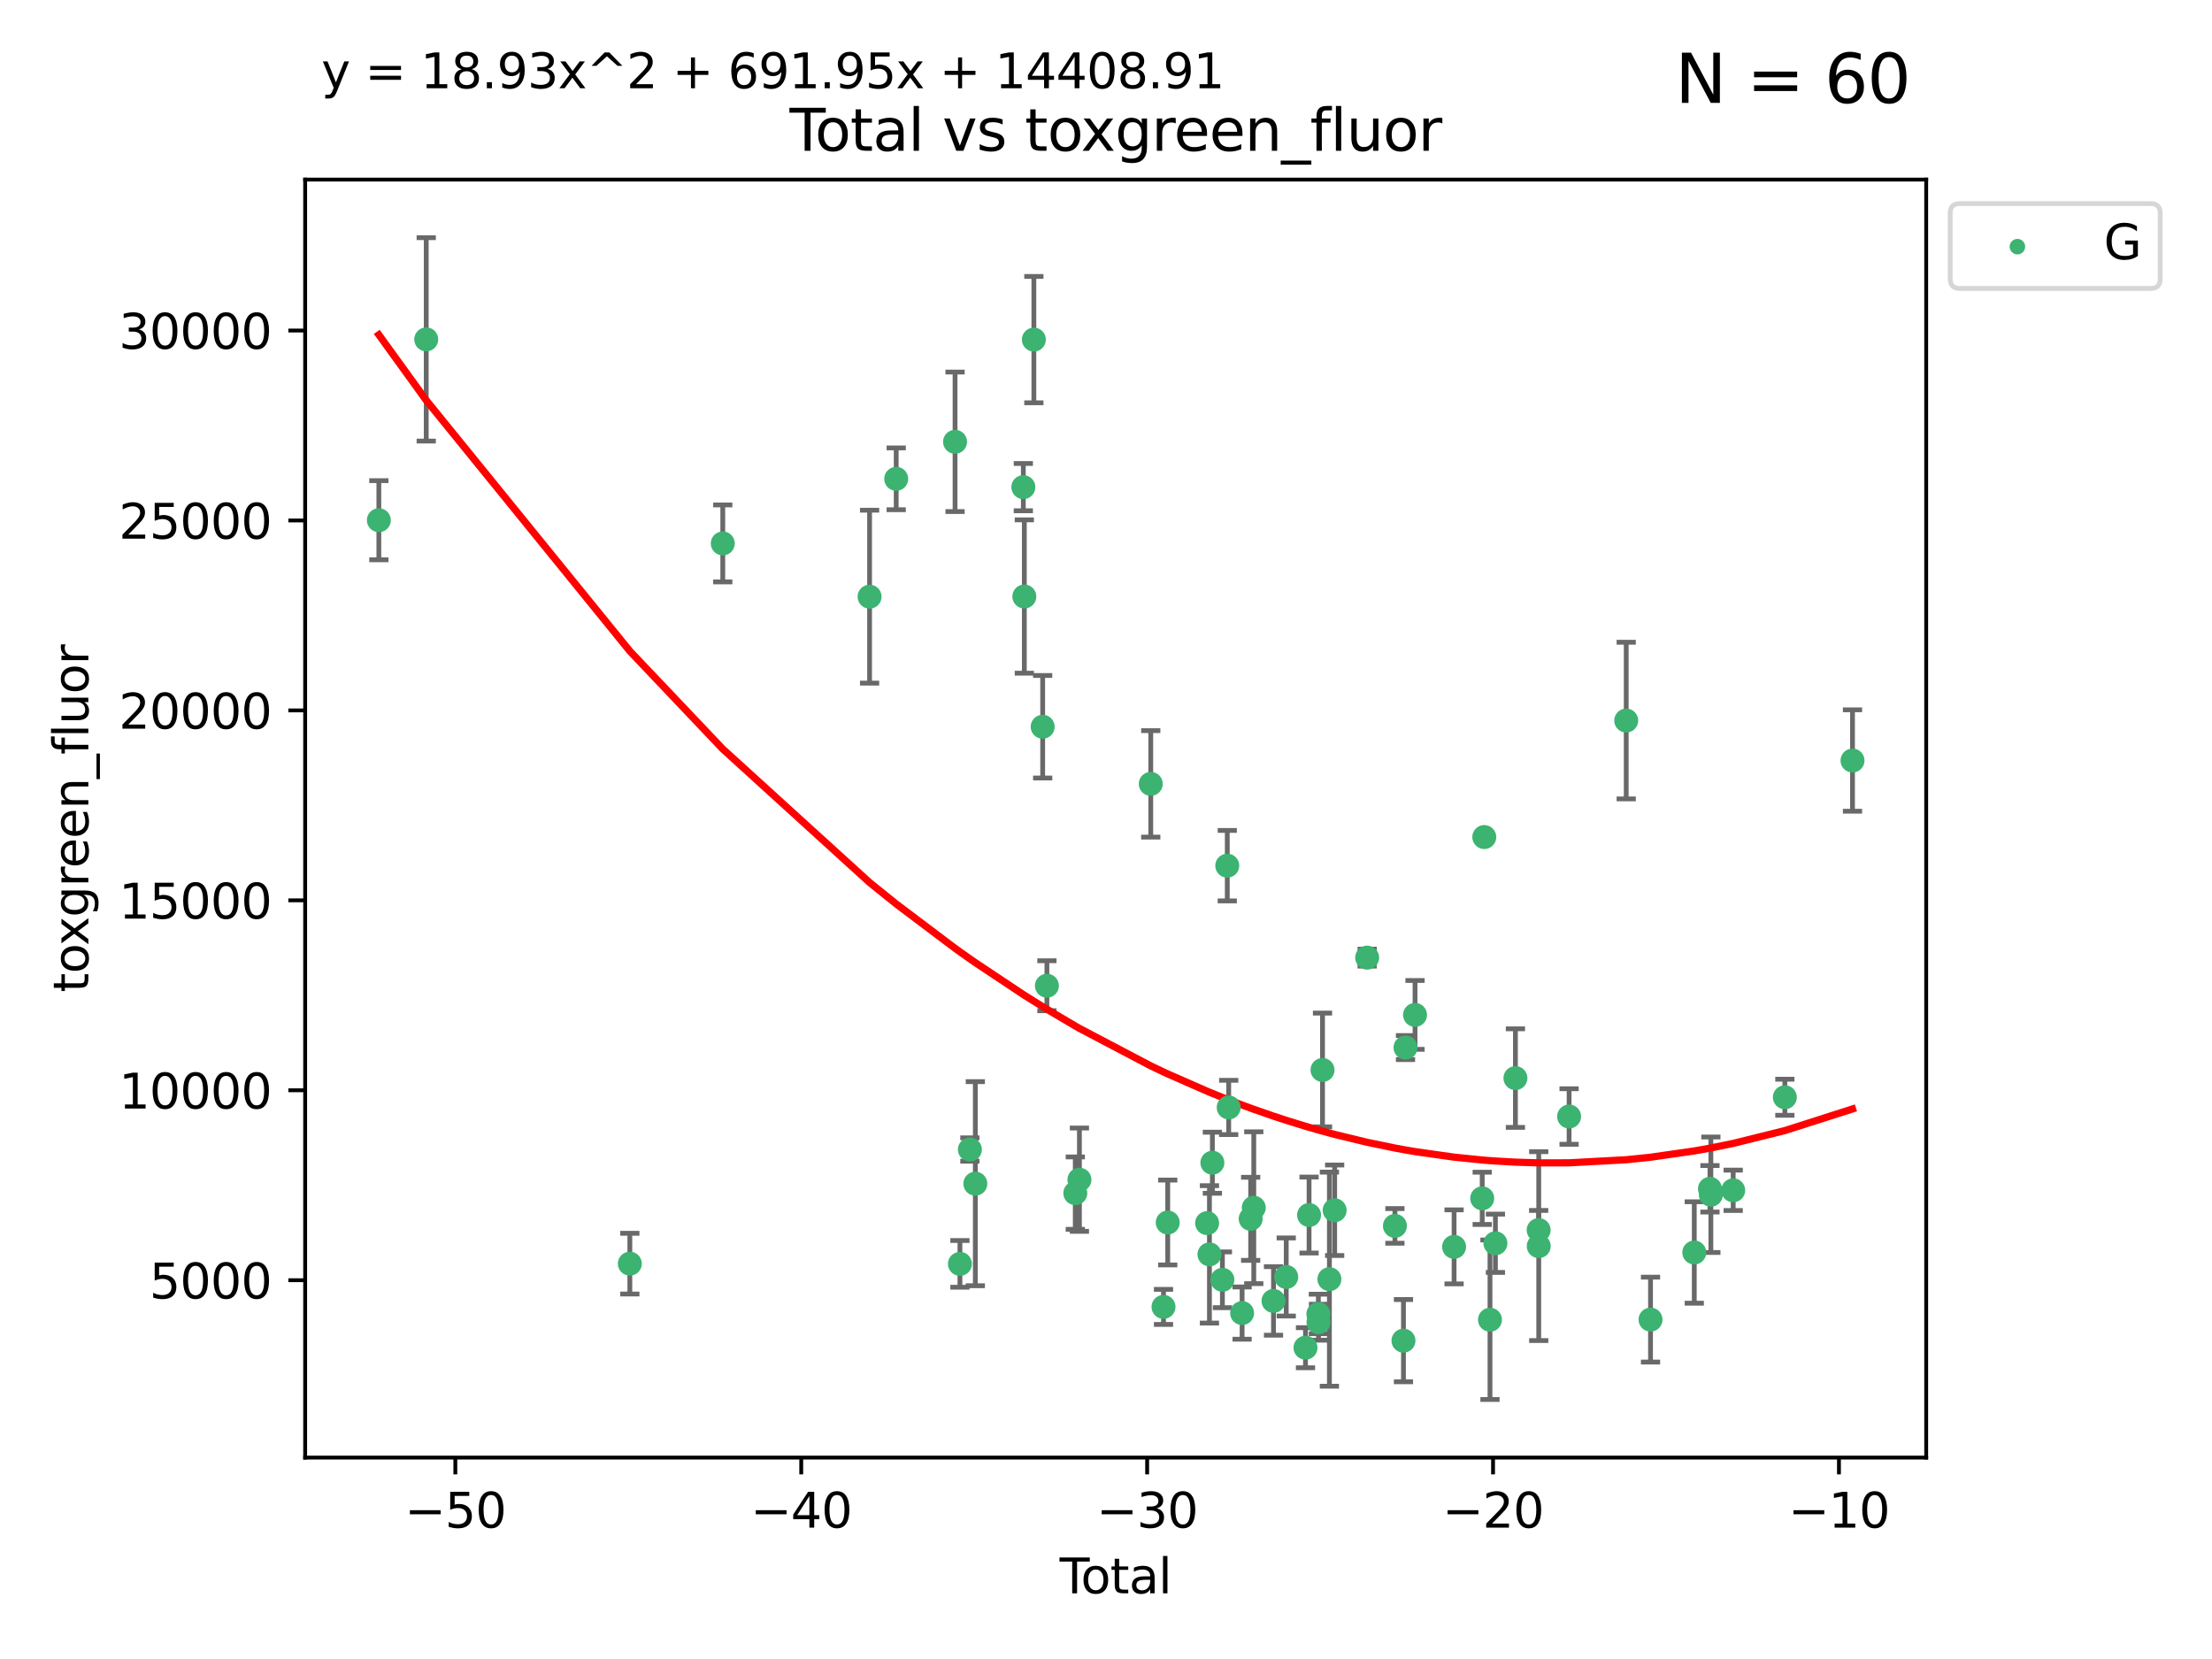 <?xml version="1.0" encoding="utf-8" standalone="no"?>
<!DOCTYPE svg PUBLIC "-//W3C//DTD SVG 1.1//EN"
  "http://www.w3.org/Graphics/SVG/1.1/DTD/svg11.dtd">
<svg xmlns:xlink="http://www.w3.org/1999/xlink" width="460.8pt" height="345.6pt" viewBox="0 0 460.8 345.6" xmlns="http://www.w3.org/2000/svg" version="1.1">
 <defs>
  <style type="text/css">*{stroke-linejoin: round; stroke-linecap: butt}</style>
 </defs>
 <g id="figure_1">
  <g id="patch_1">
   <path d="M 0 345.6 
L 460.8 345.6 
L 460.8 0 
L 0 0 
z
" style="fill: #ffffff"/>
  </g>
  <g id="axes_1">
   <g id="patch_2">
    <path d="M 63.571 303.64 
L 401.26 303.64 
L 401.26 37.411 
L 63.571 37.411 
z
" style="fill: #ffffff"/>
   </g>
   <g id="PathCollection_1">
    <defs>
     <path id="m1e9b3f9480" d="M 0 1.118 
C 0.297 1.118 0.581 1 0.791 0.791 
C 1 0.581 1.118 0.297 1.118 0 
C 1.118 -0.297 1 -0.581 0.791 -0.791 
C 0.581 -1 0.297 -1.118 0 -1.118 
C -0.297 -1.118 -0.581 -1 -0.791 -0.791 
C -1 -0.581 -1.118 -0.297 -1.118 0 
C -1.118 0.297 -1 0.581 -0.791 0.791 
C -0.581 1 -0.297 1.118 0 1.118 
z
" style="stroke: #3cb371"/>
    </defs>
    <g clip-path="url(#pca0a0b6f48)">
     <use xlink:href="#m1e9b3f9480" x="78.921" y="108.37" style="fill: #3cb371; stroke: #3cb371"/>
     <use xlink:href="#m1e9b3f9480" x="88.792" y="70.697" style="fill: #3cb371; stroke: #3cb371"/>
     <use xlink:href="#m1e9b3f9480" x="131.207" y="263.244" style="fill: #3cb371; stroke: #3cb371"/>
     <use xlink:href="#m1e9b3f9480" x="150.568" y="113.205" style="fill: #3cb371; stroke: #3cb371"/>
     <use xlink:href="#m1e9b3f9480" x="181.15" y="124.296" style="fill: #3cb371; stroke: #3cb371"/>
     <use xlink:href="#m1e9b3f9480" x="186.695" y="99.749" style="fill: #3cb371; stroke: #3cb371"/>
     <use xlink:href="#m1e9b3f9480" x="198.955" y="92.039" style="fill: #3cb371; stroke: #3cb371"/>
     <use xlink:href="#m1e9b3f9480" x="199.972" y="263.288" style="fill: #3cb371; stroke: #3cb371"/>
     <use xlink:href="#m1e9b3f9480" x="202.045" y="239.466" style="fill: #3cb371; stroke: #3cb371"/>
     <use xlink:href="#m1e9b3f9480" x="203.178" y="246.582" style="fill: #3cb371; stroke: #3cb371"/>
     <use xlink:href="#m1e9b3f9480" x="213.179" y="101.477" style="fill: #3cb371; stroke: #3cb371"/>
     <use xlink:href="#m1e9b3f9480" x="213.387" y="124.265" style="fill: #3cb371; stroke: #3cb371"/>
     <use xlink:href="#m1e9b3f9480" x="215.374" y="70.746" style="fill: #3cb371; stroke: #3cb371"/>
     <use xlink:href="#m1e9b3f9480" x="217.208" y="151.397" style="fill: #3cb371; stroke: #3cb371"/>
     <use xlink:href="#m1e9b3f9480" x="218.09" y="205.347" style="fill: #3cb371; stroke: #3cb371"/>
     <use xlink:href="#m1e9b3f9480" x="224.004" y="248.554" style="fill: #3cb371; stroke: #3cb371"/>
     <use xlink:href="#m1e9b3f9480" x="224.864" y="245.752" style="fill: #3cb371; stroke: #3cb371"/>
     <use xlink:href="#m1e9b3f9480" x="239.724" y="163.297" style="fill: #3cb371; stroke: #3cb371"/>
     <use xlink:href="#m1e9b3f9480" x="242.381" y="272.248" style="fill: #3cb371; stroke: #3cb371"/>
     <use xlink:href="#m1e9b3f9480" x="243.26" y="254.672" style="fill: #3cb371; stroke: #3cb371"/>
     <use xlink:href="#m1e9b3f9480" x="251.462" y="254.801" style="fill: #3cb371; stroke: #3cb371"/>
     <use xlink:href="#m1e9b3f9480" x="251.949" y="261.306" style="fill: #3cb371; stroke: #3cb371"/>
     <use xlink:href="#m1e9b3f9480" x="252.562" y="242.216" style="fill: #3cb371; stroke: #3cb371"/>
     <use xlink:href="#m1e9b3f9480" x="254.649" y="266.605" style="fill: #3cb371; stroke: #3cb371"/>
     <use xlink:href="#m1e9b3f9480" x="255.663" y="180.337" style="fill: #3cb371; stroke: #3cb371"/>
     <use xlink:href="#m1e9b3f9480" x="255.96" y="230.701" style="fill: #3cb371; stroke: #3cb371"/>
     <use xlink:href="#m1e9b3f9480" x="258.754" y="273.537" style="fill: #3cb371; stroke: #3cb371"/>
     <use xlink:href="#m1e9b3f9480" x="260.537" y="253.906" style="fill: #3cb371; stroke: #3cb371"/>
     <use xlink:href="#m1e9b3f9480" x="261.185" y="251.593" style="fill: #3cb371; stroke: #3cb371"/>
     <use xlink:href="#m1e9b3f9480" x="265.295" y="271.005" style="fill: #3cb371; stroke: #3cb371"/>
     <use xlink:href="#m1e9b3f9480" x="267.947" y="266.018" style="fill: #3cb371; stroke: #3cb371"/>
     <use xlink:href="#m1e9b3f9480" x="271.958" y="280.752" style="fill: #3cb371; stroke: #3cb371"/>
     <use xlink:href="#m1e9b3f9480" x="272.702" y="253.111" style="fill: #3cb371; stroke: #3cb371"/>
     <use xlink:href="#m1e9b3f9480" x="274.639" y="273.724" style="fill: #3cb371; stroke: #3cb371"/>
     <use xlink:href="#m1e9b3f9480" x="274.669" y="275.443" style="fill: #3cb371; stroke: #3cb371"/>
     <use xlink:href="#m1e9b3f9480" x="275.505" y="222.895" style="fill: #3cb371; stroke: #3cb371"/>
     <use xlink:href="#m1e9b3f9480" x="276.939" y="266.474" style="fill: #3cb371; stroke: #3cb371"/>
     <use xlink:href="#m1e9b3f9480" x="278.033" y="252.122" style="fill: #3cb371; stroke: #3cb371"/>
     <use xlink:href="#m1e9b3f9480" x="284.806" y="199.49" style="fill: #3cb371; stroke: #3cb371"/>
     <use xlink:href="#m1e9b3f9480" x="290.588" y="255.377" style="fill: #3cb371; stroke: #3cb371"/>
     <use xlink:href="#m1e9b3f9480" x="292.369" y="279.285" style="fill: #3cb371; stroke: #3cb371"/>
     <use xlink:href="#m1e9b3f9480" x="292.792" y="218.227" style="fill: #3cb371; stroke: #3cb371"/>
     <use xlink:href="#m1e9b3f9480" x="294.777" y="211.426" style="fill: #3cb371; stroke: #3cb371"/>
     <use xlink:href="#m1e9b3f9480" x="302.911" y="259.745" style="fill: #3cb371; stroke: #3cb371"/>
     <use xlink:href="#m1e9b3f9480" x="308.772" y="249.634" style="fill: #3cb371; stroke: #3cb371"/>
     <use xlink:href="#m1e9b3f9480" x="309.203" y="174.374" style="fill: #3cb371; stroke: #3cb371"/>
     <use xlink:href="#m1e9b3f9480" x="310.392" y="274.926" style="fill: #3cb371; stroke: #3cb371"/>
     <use xlink:href="#m1e9b3f9480" x="311.521" y="258.998" style="fill: #3cb371; stroke: #3cb371"/>
     <use xlink:href="#m1e9b3f9480" x="315.691" y="224.588" style="fill: #3cb371; stroke: #3cb371"/>
     <use xlink:href="#m1e9b3f9480" x="320.531" y="256.243" style="fill: #3cb371; stroke: #3cb371"/>
     <use xlink:href="#m1e9b3f9480" x="320.546" y="259.592" style="fill: #3cb371; stroke: #3cb371"/>
     <use xlink:href="#m1e9b3f9480" x="326.871" y="232.59" style="fill: #3cb371; stroke: #3cb371"/>
     <use xlink:href="#m1e9b3f9480" x="338.77" y="150.105" style="fill: #3cb371; stroke: #3cb371"/>
     <use xlink:href="#m1e9b3f9480" x="343.835" y="274.898" style="fill: #3cb371; stroke: #3cb371"/>
     <use xlink:href="#m1e9b3f9480" x="352.949" y="260.916" style="fill: #3cb371; stroke: #3cb371"/>
     <use xlink:href="#m1e9b3f9480" x="356.217" y="247.646" style="fill: #3cb371; stroke: #3cb371"/>
     <use xlink:href="#m1e9b3f9480" x="356.405" y="248.886" style="fill: #3cb371; stroke: #3cb371"/>
     <use xlink:href="#m1e9b3f9480" x="361.057" y="247.962" style="fill: #3cb371; stroke: #3cb371"/>
     <use xlink:href="#m1e9b3f9480" x="371.817" y="228.579" style="fill: #3cb371; stroke: #3cb371"/>
     <use xlink:href="#m1e9b3f9480" x="385.911" y="158.432" style="fill: #3cb371; stroke: #3cb371"/>
    </g>
   </g>
   <g id="matplotlib.axis_1">
    <g id="xtick_1">
     <g id="line2d_1">
      <defs>
       <path id="m7b030c62ae" d="M 0 0 
L 0 3.5 
" style="stroke: #000000; stroke-width: 0.8"/>
      </defs>
      <g>
       <use xlink:href="#m7b030c62ae" x="94.856" y="303.64" style="stroke: #000000; stroke-width: 0.8"/>
      </g>
     </g>
     <g id="text_1">
      <!-- −50 -->
      <g transform="translate(84.304 318.238)scale(0.1 -0.1)">
       <defs>
        <path id="DejaVuSans-2212" d="M 678 2272 
L 4684 2272 
L 4684 1741 
L 678 1741 
L 678 2272 
z
" transform="scale(0.016)"/>
        <path id="DejaVuSans-35" d="M 691 4666 
L 3169 4666 
L 3169 4134 
L 1269 4134 
L 1269 2991 
Q 1406 3038 1543 3061 
Q 1681 3084 1819 3084 
Q 2600 3084 3056 2656 
Q 3513 2228 3513 1497 
Q 3513 744 3044 326 
Q 2575 -91 1722 -91 
Q 1428 -91 1123 -41 
Q 819 9 494 109 
L 494 744 
Q 775 591 1075 516 
Q 1375 441 1709 441 
Q 2250 441 2565 725 
Q 2881 1009 2881 1497 
Q 2881 1984 2565 2268 
Q 2250 2553 1709 2553 
Q 1456 2553 1204 2497 
Q 953 2441 691 2322 
L 691 4666 
z
" transform="scale(0.016)"/>
        <path id="DejaVuSans-30" d="M 2034 4250 
Q 1547 4250 1301 3770 
Q 1056 3291 1056 2328 
Q 1056 1369 1301 889 
Q 1547 409 2034 409 
Q 2525 409 2770 889 
Q 3016 1369 3016 2328 
Q 3016 3291 2770 3770 
Q 2525 4250 2034 4250 
z
M 2034 4750 
Q 2819 4750 3233 4129 
Q 3647 3509 3647 2328 
Q 3647 1150 3233 529 
Q 2819 -91 2034 -91 
Q 1250 -91 836 529 
Q 422 1150 422 2328 
Q 422 3509 836 4129 
Q 1250 4750 2034 4750 
z
" transform="scale(0.016)"/>
       </defs>
       <use xlink:href="#DejaVuSans-2212"/>
       <use xlink:href="#DejaVuSans-35" x="83.789"/>
       <use xlink:href="#DejaVuSans-30" x="147.412"/>
      </g>
     </g>
    </g>
    <g id="xtick_2">
     <g id="line2d_2">
      <g>
       <use xlink:href="#m7b030c62ae" x="166.914" y="303.64" style="stroke: #000000; stroke-width: 0.8"/>
      </g>
     </g>
     <g id="text_2">
      <!-- −40 -->
      <g transform="translate(156.361 318.238)scale(0.1 -0.1)">
       <defs>
        <path id="DejaVuSans-34" d="M 2419 4116 
L 825 1625 
L 2419 1625 
L 2419 4116 
z
M 2253 4666 
L 3047 4666 
L 3047 1625 
L 3713 1625 
L 3713 1100 
L 3047 1100 
L 3047 0 
L 2419 0 
L 2419 1100 
L 313 1100 
L 313 1709 
L 2253 4666 
z
" transform="scale(0.016)"/>
       </defs>
       <use xlink:href="#DejaVuSans-2212"/>
       <use xlink:href="#DejaVuSans-34" x="83.789"/>
       <use xlink:href="#DejaVuSans-30" x="147.412"/>
      </g>
     </g>
    </g>
    <g id="xtick_3">
     <g id="line2d_3">
      <g>
       <use xlink:href="#m7b030c62ae" x="238.971" y="303.64" style="stroke: #000000; stroke-width: 0.8"/>
      </g>
     </g>
     <g id="text_3">
      <!-- −30 -->
      <g transform="translate(228.419 318.238)scale(0.1 -0.1)">
       <defs>
        <path id="DejaVuSans-33" d="M 2597 2516 
Q 3050 2419 3304 2112 
Q 3559 1806 3559 1356 
Q 3559 666 3084 287 
Q 2609 -91 1734 -91 
Q 1441 -91 1130 -33 
Q 819 25 488 141 
L 488 750 
Q 750 597 1062 519 
Q 1375 441 1716 441 
Q 2309 441 2620 675 
Q 2931 909 2931 1356 
Q 2931 1769 2642 2001 
Q 2353 2234 1838 2234 
L 1294 2234 
L 1294 2753 
L 1863 2753 
Q 2328 2753 2575 2939 
Q 2822 3125 2822 3475 
Q 2822 3834 2567 4026 
Q 2313 4219 1838 4219 
Q 1578 4219 1281 4162 
Q 984 4106 628 3988 
L 628 4550 
Q 988 4650 1302 4700 
Q 1616 4750 1894 4750 
Q 2613 4750 3031 4423 
Q 3450 4097 3450 3541 
Q 3450 3153 3228 2886 
Q 3006 2619 2597 2516 
z
" transform="scale(0.016)"/>
       </defs>
       <use xlink:href="#DejaVuSans-2212"/>
       <use xlink:href="#DejaVuSans-33" x="83.789"/>
       <use xlink:href="#DejaVuSans-30" x="147.412"/>
      </g>
     </g>
    </g>
    <g id="xtick_4">
     <g id="line2d_4">
      <g>
       <use xlink:href="#m7b030c62ae" x="311.029" y="303.64" style="stroke: #000000; stroke-width: 0.8"/>
      </g>
     </g>
     <g id="text_4">
      <!-- −20 -->
      <g transform="translate(300.476 318.238)scale(0.1 -0.1)">
       <defs>
        <path id="DejaVuSans-32" d="M 1228 531 
L 3431 531 
L 3431 0 
L 469 0 
L 469 531 
Q 828 903 1448 1529 
Q 2069 2156 2228 2338 
Q 2531 2678 2651 2914 
Q 2772 3150 2772 3378 
Q 2772 3750 2511 3984 
Q 2250 4219 1831 4219 
Q 1534 4219 1204 4116 
Q 875 4013 500 3803 
L 500 4441 
Q 881 4594 1212 4672 
Q 1544 4750 1819 4750 
Q 2544 4750 2975 4387 
Q 3406 4025 3406 3419 
Q 3406 3131 3298 2873 
Q 3191 2616 2906 2266 
Q 2828 2175 2409 1742 
Q 1991 1309 1228 531 
z
" transform="scale(0.016)"/>
       </defs>
       <use xlink:href="#DejaVuSans-2212"/>
       <use xlink:href="#DejaVuSans-32" x="83.789"/>
       <use xlink:href="#DejaVuSans-30" x="147.412"/>
      </g>
     </g>
    </g>
    <g id="xtick_5">
     <g id="line2d_5">
      <g>
       <use xlink:href="#m7b030c62ae" x="383.086" y="303.64" style="stroke: #000000; stroke-width: 0.8"/>
      </g>
     </g>
     <g id="text_5">
      <!-- −10 -->
      <g transform="translate(372.534 318.238)scale(0.1 -0.1)">
       <defs>
        <path id="DejaVuSans-31" d="M 794 531 
L 1825 531 
L 1825 4091 
L 703 3866 
L 703 4441 
L 1819 4666 
L 2450 4666 
L 2450 531 
L 3481 531 
L 3481 0 
L 794 0 
L 794 531 
z
" transform="scale(0.016)"/>
       </defs>
       <use xlink:href="#DejaVuSans-2212"/>
       <use xlink:href="#DejaVuSans-31" x="83.789"/>
       <use xlink:href="#DejaVuSans-30" x="147.412"/>
      </g>
     </g>
    </g>
    <g id="text_6">
     <!-- Total -->
     <g transform="translate(220.739 331.917)scale(0.1 -0.1)">
      <defs>
       <path id="DejaVuSans-54" d="M -19 4666 
L 3928 4666 
L 3928 4134 
L 2272 4134 
L 2272 0 
L 1638 0 
L 1638 4134 
L -19 4134 
L -19 4666 
z
" transform="scale(0.016)"/>
       <path id="DejaVuSans-6f" d="M 1959 3097 
Q 1497 3097 1228 2736 
Q 959 2375 959 1747 
Q 959 1119 1226 758 
Q 1494 397 1959 397 
Q 2419 397 2687 759 
Q 2956 1122 2956 1747 
Q 2956 2369 2687 2733 
Q 2419 3097 1959 3097 
z
M 1959 3584 
Q 2709 3584 3137 3096 
Q 3566 2609 3566 1747 
Q 3566 888 3137 398 
Q 2709 -91 1959 -91 
Q 1206 -91 779 398 
Q 353 888 353 1747 
Q 353 2609 779 3096 
Q 1206 3584 1959 3584 
z
" transform="scale(0.016)"/>
       <path id="DejaVuSans-74" d="M 1172 4494 
L 1172 3500 
L 2356 3500 
L 2356 3053 
L 1172 3053 
L 1172 1153 
Q 1172 725 1289 603 
Q 1406 481 1766 481 
L 2356 481 
L 2356 0 
L 1766 0 
Q 1100 0 847 248 
Q 594 497 594 1153 
L 594 3053 
L 172 3053 
L 172 3500 
L 594 3500 
L 594 4494 
L 1172 4494 
z
" transform="scale(0.016)"/>
       <path id="DejaVuSans-61" d="M 2194 1759 
Q 1497 1759 1228 1600 
Q 959 1441 959 1056 
Q 959 750 1161 570 
Q 1363 391 1709 391 
Q 2188 391 2477 730 
Q 2766 1069 2766 1631 
L 2766 1759 
L 2194 1759 
z
M 3341 1997 
L 3341 0 
L 2766 0 
L 2766 531 
Q 2569 213 2275 61 
Q 1981 -91 1556 -91 
Q 1019 -91 701 211 
Q 384 513 384 1019 
Q 384 1609 779 1909 
Q 1175 2209 1959 2209 
L 2766 2209 
L 2766 2266 
Q 2766 2663 2505 2880 
Q 2244 3097 1772 3097 
Q 1472 3097 1187 3025 
Q 903 2953 641 2809 
L 641 3341 
Q 956 3463 1253 3523 
Q 1550 3584 1831 3584 
Q 2591 3584 2966 3190 
Q 3341 2797 3341 1997 
z
" transform="scale(0.016)"/>
       <path id="DejaVuSans-6c" d="M 603 4863 
L 1178 4863 
L 1178 0 
L 603 0 
L 603 4863 
z
" transform="scale(0.016)"/>
      </defs>
      <use xlink:href="#DejaVuSans-54"/>
      <use xlink:href="#DejaVuSans-6f" x="44.084"/>
      <use xlink:href="#DejaVuSans-74" x="105.266"/>
      <use xlink:href="#DejaVuSans-61" x="144.475"/>
      <use xlink:href="#DejaVuSans-6c" x="205.754"/>
     </g>
    </g>
   </g>
   <g id="matplotlib.axis_2">
    <g id="ytick_1">
     <g id="line2d_6">
      <defs>
       <path id="m75ee4f8cde" d="M 0 0 
L -3.5 0 
" style="stroke: #000000; stroke-width: 0.8"/>
      </defs>
      <g>
       <use xlink:href="#m75ee4f8cde" x="63.571" y="266.693" style="stroke: #000000; stroke-width: 0.8"/>
      </g>
     </g>
     <g id="text_7">
      <!-- 5000 -->
      <g transform="translate(31.121 270.492)scale(0.1 -0.1)">
       <use xlink:href="#DejaVuSans-35"/>
       <use xlink:href="#DejaVuSans-30" x="63.623"/>
       <use xlink:href="#DejaVuSans-30" x="127.246"/>
       <use xlink:href="#DejaVuSans-30" x="190.869"/>
      </g>
     </g>
    </g>
    <g id="ytick_2">
     <g id="line2d_7">
      <g>
       <use xlink:href="#m75ee4f8cde" x="63.571" y="227.125" style="stroke: #000000; stroke-width: 0.8"/>
      </g>
     </g>
     <g id="text_8">
      <!-- 10000 -->
      <g transform="translate(24.759 230.924)scale(0.1 -0.1)">
       <use xlink:href="#DejaVuSans-31"/>
       <use xlink:href="#DejaVuSans-30" x="63.623"/>
       <use xlink:href="#DejaVuSans-30" x="127.246"/>
       <use xlink:href="#DejaVuSans-30" x="190.869"/>
       <use xlink:href="#DejaVuSans-30" x="254.492"/>
      </g>
     </g>
    </g>
    <g id="ytick_3">
     <g id="line2d_8">
      <g>
       <use xlink:href="#m75ee4f8cde" x="63.571" y="187.557" style="stroke: #000000; stroke-width: 0.8"/>
      </g>
     </g>
     <g id="text_9">
      <!-- 15000 -->
      <g transform="translate(24.759 191.356)scale(0.1 -0.1)">
       <use xlink:href="#DejaVuSans-31"/>
       <use xlink:href="#DejaVuSans-35" x="63.623"/>
       <use xlink:href="#DejaVuSans-30" x="127.246"/>
       <use xlink:href="#DejaVuSans-30" x="190.869"/>
       <use xlink:href="#DejaVuSans-30" x="254.492"/>
      </g>
     </g>
    </g>
    <g id="ytick_4">
     <g id="line2d_9">
      <g>
       <use xlink:href="#m75ee4f8cde" x="63.571" y="147.989" style="stroke: #000000; stroke-width: 0.8"/>
      </g>
     </g>
     <g id="text_10">
      <!-- 20000 -->
      <g transform="translate(24.759 151.788)scale(0.1 -0.1)">
       <use xlink:href="#DejaVuSans-32"/>
       <use xlink:href="#DejaVuSans-30" x="63.623"/>
       <use xlink:href="#DejaVuSans-30" x="127.246"/>
       <use xlink:href="#DejaVuSans-30" x="190.869"/>
       <use xlink:href="#DejaVuSans-30" x="254.492"/>
      </g>
     </g>
    </g>
    <g id="ytick_5">
     <g id="line2d_10">
      <g>
       <use xlink:href="#m75ee4f8cde" x="63.571" y="108.421" style="stroke: #000000; stroke-width: 0.8"/>
      </g>
     </g>
     <g id="text_11">
      <!-- 25000 -->
      <g transform="translate(24.759 112.22)scale(0.1 -0.1)">
       <use xlink:href="#DejaVuSans-32"/>
       <use xlink:href="#DejaVuSans-35" x="63.623"/>
       <use xlink:href="#DejaVuSans-30" x="127.246"/>
       <use xlink:href="#DejaVuSans-30" x="190.869"/>
       <use xlink:href="#DejaVuSans-30" x="254.492"/>
      </g>
     </g>
    </g>
    <g id="ytick_6">
     <g id="line2d_11">
      <g>
       <use xlink:href="#m75ee4f8cde" x="63.571" y="68.853" style="stroke: #000000; stroke-width: 0.8"/>
      </g>
     </g>
     <g id="text_12">
      <!-- 30000 -->
      <g transform="translate(24.759 72.652)scale(0.1 -0.1)">
       <use xlink:href="#DejaVuSans-33"/>
       <use xlink:href="#DejaVuSans-30" x="63.623"/>
       <use xlink:href="#DejaVuSans-30" x="127.246"/>
       <use xlink:href="#DejaVuSans-30" x="190.869"/>
       <use xlink:href="#DejaVuSans-30" x="254.492"/>
      </g>
     </g>
    </g>
    <g id="text_13">
     <!-- toxgreen_fluor -->
     <g transform="translate(18.401 206.72)rotate(-90)scale(0.1 -0.1)">
      <defs>
       <path id="DejaVuSans-78" d="M 3513 3500 
L 2247 1797 
L 3578 0 
L 2900 0 
L 1881 1375 
L 863 0 
L 184 0 
L 1544 1831 
L 300 3500 
L 978 3500 
L 1906 2253 
L 2834 3500 
L 3513 3500 
z
" transform="scale(0.016)"/>
       <path id="DejaVuSans-67" d="M 2906 1791 
Q 2906 2416 2648 2759 
Q 2391 3103 1925 3103 
Q 1463 3103 1205 2759 
Q 947 2416 947 1791 
Q 947 1169 1205 825 
Q 1463 481 1925 481 
Q 2391 481 2648 825 
Q 2906 1169 2906 1791 
z
M 3481 434 
Q 3481 -459 3084 -895 
Q 2688 -1331 1869 -1331 
Q 1566 -1331 1297 -1286 
Q 1028 -1241 775 -1147 
L 775 -588 
Q 1028 -725 1275 -790 
Q 1522 -856 1778 -856 
Q 2344 -856 2625 -561 
Q 2906 -266 2906 331 
L 2906 616 
Q 2728 306 2450 153 
Q 2172 0 1784 0 
Q 1141 0 747 490 
Q 353 981 353 1791 
Q 353 2603 747 3093 
Q 1141 3584 1784 3584 
Q 2172 3584 2450 3431 
Q 2728 3278 2906 2969 
L 2906 3500 
L 3481 3500 
L 3481 434 
z
" transform="scale(0.016)"/>
       <path id="DejaVuSans-72" d="M 2631 2963 
Q 2534 3019 2420 3045 
Q 2306 3072 2169 3072 
Q 1681 3072 1420 2755 
Q 1159 2438 1159 1844 
L 1159 0 
L 581 0 
L 581 3500 
L 1159 3500 
L 1159 2956 
Q 1341 3275 1631 3429 
Q 1922 3584 2338 3584 
Q 2397 3584 2469 3576 
Q 2541 3569 2628 3553 
L 2631 2963 
z
" transform="scale(0.016)"/>
       <path id="DejaVuSans-65" d="M 3597 1894 
L 3597 1613 
L 953 1613 
Q 991 1019 1311 708 
Q 1631 397 2203 397 
Q 2534 397 2845 478 
Q 3156 559 3463 722 
L 3463 178 
Q 3153 47 2828 -22 
Q 2503 -91 2169 -91 
Q 1331 -91 842 396 
Q 353 884 353 1716 
Q 353 2575 817 3079 
Q 1281 3584 2069 3584 
Q 2775 3584 3186 3129 
Q 3597 2675 3597 1894 
z
M 3022 2063 
Q 3016 2534 2758 2815 
Q 2500 3097 2075 3097 
Q 1594 3097 1305 2825 
Q 1016 2553 972 2059 
L 3022 2063 
z
" transform="scale(0.016)"/>
       <path id="DejaVuSans-6e" d="M 3513 2113 
L 3513 0 
L 2938 0 
L 2938 2094 
Q 2938 2591 2744 2837 
Q 2550 3084 2163 3084 
Q 1697 3084 1428 2787 
Q 1159 2491 1159 1978 
L 1159 0 
L 581 0 
L 581 3500 
L 1159 3500 
L 1159 2956 
Q 1366 3272 1645 3428 
Q 1925 3584 2291 3584 
Q 2894 3584 3203 3211 
Q 3513 2838 3513 2113 
z
" transform="scale(0.016)"/>
       <path id="DejaVuSans-5f" d="M 3263 -1063 
L 3263 -1509 
L -63 -1509 
L -63 -1063 
L 3263 -1063 
z
" transform="scale(0.016)"/>
       <path id="DejaVuSans-66" d="M 2375 4863 
L 2375 4384 
L 1825 4384 
Q 1516 4384 1395 4259 
Q 1275 4134 1275 3809 
L 1275 3500 
L 2222 3500 
L 2222 3053 
L 1275 3053 
L 1275 0 
L 697 0 
L 697 3053 
L 147 3053 
L 147 3500 
L 697 3500 
L 697 3744 
Q 697 4328 969 4595 
Q 1241 4863 1831 4863 
L 2375 4863 
z
" transform="scale(0.016)"/>
       <path id="DejaVuSans-75" d="M 544 1381 
L 544 3500 
L 1119 3500 
L 1119 1403 
Q 1119 906 1312 657 
Q 1506 409 1894 409 
Q 2359 409 2629 706 
Q 2900 1003 2900 1516 
L 2900 3500 
L 3475 3500 
L 3475 0 
L 2900 0 
L 2900 538 
Q 2691 219 2414 64 
Q 2138 -91 1772 -91 
Q 1169 -91 856 284 
Q 544 659 544 1381 
z
M 1991 3584 
L 1991 3584 
z
" transform="scale(0.016)"/>
      </defs>
      <use xlink:href="#DejaVuSans-74"/>
      <use xlink:href="#DejaVuSans-6f" x="39.209"/>
      <use xlink:href="#DejaVuSans-78" x="97.266"/>
      <use xlink:href="#DejaVuSans-67" x="156.445"/>
      <use xlink:href="#DejaVuSans-72" x="219.922"/>
      <use xlink:href="#DejaVuSans-65" x="258.785"/>
      <use xlink:href="#DejaVuSans-65" x="320.309"/>
      <use xlink:href="#DejaVuSans-6e" x="381.832"/>
      <use xlink:href="#DejaVuSans-5f" x="445.211"/>
      <use xlink:href="#DejaVuSans-66" x="495.211"/>
      <use xlink:href="#DejaVuSans-6c" x="530.416"/>
      <use xlink:href="#DejaVuSans-75" x="558.199"/>
      <use xlink:href="#DejaVuSans-6f" x="621.578"/>
      <use xlink:href="#DejaVuSans-72" x="682.76"/>
     </g>
    </g>
   </g>
   <g id="LineCollection_1">
    <path d="M 78.921 116.611 
L 78.921 100.128 
" clip-path="url(#pca0a0b6f48)" style="fill: none; stroke: #696969"/>
    <path d="M 88.792 91.882 
L 88.792 49.513 
" clip-path="url(#pca0a0b6f48)" style="fill: none; stroke: #696969"/>
    <path d="M 131.207 269.569 
L 131.207 256.919 
" clip-path="url(#pca0a0b6f48)" style="fill: none; stroke: #696969"/>
    <path d="M 150.568 121.219 
L 150.568 105.191 
" clip-path="url(#pca0a0b6f48)" style="fill: none; stroke: #696969"/>
    <path d="M 181.15 142.309 
L 181.15 106.282 
" clip-path="url(#pca0a0b6f48)" style="fill: none; stroke: #696969"/>
    <path d="M 186.695 106.185 
L 186.695 93.313 
" clip-path="url(#pca0a0b6f48)" style="fill: none; stroke: #696969"/>
    <path d="M 198.955 106.568 
L 198.955 77.509 
" clip-path="url(#pca0a0b6f48)" style="fill: none; stroke: #696969"/>
    <path d="M 199.972 268.154 
L 199.972 258.423 
" clip-path="url(#pca0a0b6f48)" style="fill: none; stroke: #696969"/>
    <path d="M 202.045 241.903 
L 202.045 237.028 
" clip-path="url(#pca0a0b6f48)" style="fill: none; stroke: #696969"/>
    <path d="M 203.178 267.841 
L 203.178 225.323 
" clip-path="url(#pca0a0b6f48)" style="fill: none; stroke: #696969"/>
    <path d="M 213.179 106.404 
L 213.179 96.549 
" clip-path="url(#pca0a0b6f48)" style="fill: none; stroke: #696969"/>
    <path d="M 213.387 140.234 
L 213.387 108.295 
" clip-path="url(#pca0a0b6f48)" style="fill: none; stroke: #696969"/>
    <path d="M 215.374 83.907 
L 215.374 57.586 
" clip-path="url(#pca0a0b6f48)" style="fill: none; stroke: #696969"/>
    <path d="M 217.208 162.075 
L 217.208 140.718 
" clip-path="url(#pca0a0b6f48)" style="fill: none; stroke: #696969"/>
    <path d="M 218.09 210.557 
L 218.09 200.138 
" clip-path="url(#pca0a0b6f48)" style="fill: none; stroke: #696969"/>
    <path d="M 224.004 256.094 
L 224.004 241.014 
" clip-path="url(#pca0a0b6f48)" style="fill: none; stroke: #696969"/>
    <path d="M 224.864 256.511 
L 224.864 234.993 
" clip-path="url(#pca0a0b6f48)" style="fill: none; stroke: #696969"/>
    <path d="M 239.724 174.387 
L 239.724 152.207 
" clip-path="url(#pca0a0b6f48)" style="fill: none; stroke: #696969"/>
    <path d="M 242.381 275.902 
L 242.381 268.594 
" clip-path="url(#pca0a0b6f48)" style="fill: none; stroke: #696969"/>
    <path d="M 243.26 263.511 
L 243.26 245.832 
" clip-path="url(#pca0a0b6f48)" style="fill: none; stroke: #696969"/>
    <path d="M 251.462 255.473 
L 251.462 254.128 
" clip-path="url(#pca0a0b6f48)" style="fill: none; stroke: #696969"/>
    <path d="M 251.949 275.619 
L 251.949 246.993 
" clip-path="url(#pca0a0b6f48)" style="fill: none; stroke: #696969"/>
    <path d="M 252.562 248.578 
L 252.562 235.854 
" clip-path="url(#pca0a0b6f48)" style="fill: none; stroke: #696969"/>
    <path d="M 254.649 272.414 
L 254.649 260.795 
" clip-path="url(#pca0a0b6f48)" style="fill: none; stroke: #696969"/>
    <path d="M 255.663 187.674 
L 255.663 172.999 
" clip-path="url(#pca0a0b6f48)" style="fill: none; stroke: #696969"/>
    <path d="M 255.96 236.35 
L 255.96 225.052 
" clip-path="url(#pca0a0b6f48)" style="fill: none; stroke: #696969"/>
    <path d="M 258.754 278.977 
L 258.754 268.098 
" clip-path="url(#pca0a0b6f48)" style="fill: none; stroke: #696969"/>
    <path d="M 260.537 262.559 
L 260.537 245.252 
" clip-path="url(#pca0a0b6f48)" style="fill: none; stroke: #696969"/>
    <path d="M 261.185 267.408 
L 261.185 235.778 
" clip-path="url(#pca0a0b6f48)" style="fill: none; stroke: #696969"/>
    <path d="M 265.295 278.145 
L 265.295 263.865 
" clip-path="url(#pca0a0b6f48)" style="fill: none; stroke: #696969"/>
    <path d="M 267.947 274.149 
L 267.947 257.888 
" clip-path="url(#pca0a0b6f48)" style="fill: none; stroke: #696969"/>
    <path d="M 271.958 284.926 
L 271.958 276.579 
" clip-path="url(#pca0a0b6f48)" style="fill: none; stroke: #696969"/>
    <path d="M 272.702 261.024 
L 272.702 245.199 
" clip-path="url(#pca0a0b6f48)" style="fill: none; stroke: #696969"/>
    <path d="M 274.639 277.841 
L 274.639 269.608 
" clip-path="url(#pca0a0b6f48)" style="fill: none; stroke: #696969"/>
    <path d="M 274.669 279.191 
L 274.669 271.695 
" clip-path="url(#pca0a0b6f48)" style="fill: none; stroke: #696969"/>
    <path d="M 275.505 234.745 
L 275.505 211.045 
" clip-path="url(#pca0a0b6f48)" style="fill: none; stroke: #696969"/>
    <path d="M 276.939 288.774 
L 276.939 244.174 
" clip-path="url(#pca0a0b6f48)" style="fill: none; stroke: #696969"/>
    <path d="M 278.033 261.548 
L 278.033 242.697 
" clip-path="url(#pca0a0b6f48)" style="fill: none; stroke: #696969"/>
    <path d="M 284.806 201.26 
L 284.806 197.721 
" clip-path="url(#pca0a0b6f48)" style="fill: none; stroke: #696969"/>
    <path d="M 290.588 258.984 
L 290.588 251.77 
" clip-path="url(#pca0a0b6f48)" style="fill: none; stroke: #696969"/>
    <path d="M 292.369 287.854 
L 292.369 270.717 
" clip-path="url(#pca0a0b6f48)" style="fill: none; stroke: #696969"/>
    <path d="M 292.792 220.73 
L 292.792 215.723 
" clip-path="url(#pca0a0b6f48)" style="fill: none; stroke: #696969"/>
    <path d="M 294.777 218.596 
L 294.777 204.256 
" clip-path="url(#pca0a0b6f48)" style="fill: none; stroke: #696969"/>
    <path d="M 302.911 267.457 
L 302.911 252.032 
" clip-path="url(#pca0a0b6f48)" style="fill: none; stroke: #696969"/>
    <path d="M 308.772 255.075 
L 308.772 244.193 
" clip-path="url(#pca0a0b6f48)" style="fill: none; stroke: #696969"/>
    <path d="M 309.203 175.111 
L 309.203 173.636 
" clip-path="url(#pca0a0b6f48)" style="fill: none; stroke: #696969"/>
    <path d="M 310.392 291.539 
L 310.392 258.313 
" clip-path="url(#pca0a0b6f48)" style="fill: none; stroke: #696969"/>
    <path d="M 311.521 265.074 
L 311.521 252.922 
" clip-path="url(#pca0a0b6f48)" style="fill: none; stroke: #696969"/>
    <path d="M 315.691 234.857 
L 315.691 214.32 
" clip-path="url(#pca0a0b6f48)" style="fill: none; stroke: #696969"/>
    <path d="M 320.531 260.333 
L 320.531 252.153 
" clip-path="url(#pca0a0b6f48)" style="fill: none; stroke: #696969"/>
    <path d="M 320.546 279.266 
L 320.546 239.918 
" clip-path="url(#pca0a0b6f48)" style="fill: none; stroke: #696969"/>
    <path d="M 326.871 238.376 
L 326.871 226.803 
" clip-path="url(#pca0a0b6f48)" style="fill: none; stroke: #696969"/>
    <path d="M 338.77 166.419 
L 338.77 133.792 
" clip-path="url(#pca0a0b6f48)" style="fill: none; stroke: #696969"/>
    <path d="M 343.835 283.742 
L 343.835 266.054 
" clip-path="url(#pca0a0b6f48)" style="fill: none; stroke: #696969"/>
    <path d="M 352.949 271.48 
L 352.949 250.353 
" clip-path="url(#pca0a0b6f48)" style="fill: none; stroke: #696969"/>
    <path d="M 356.217 252.489 
L 356.217 242.802 
" clip-path="url(#pca0a0b6f48)" style="fill: none; stroke: #696969"/>
    <path d="M 356.405 260.915 
L 356.405 236.858 
" clip-path="url(#pca0a0b6f48)" style="fill: none; stroke: #696969"/>
    <path d="M 361.057 252.169 
L 361.057 243.756 
" clip-path="url(#pca0a0b6f48)" style="fill: none; stroke: #696969"/>
    <path d="M 371.817 232.339 
L 371.817 224.819 
" clip-path="url(#pca0a0b6f48)" style="fill: none; stroke: #696969"/>
    <path d="M 385.911 168.993 
L 385.911 147.871 
" clip-path="url(#pca0a0b6f48)" style="fill: none; stroke: #696969"/>
   </g>
   <g id="line2d_12">
    <defs>
     <path id="m331b2f28f4" d="M 2 0 
L -2 -0 
" style="stroke: #696969"/>
    </defs>
    <g clip-path="url(#pca0a0b6f48)">
     <use xlink:href="#m331b2f28f4" x="78.921" y="116.611" style="fill: #696969; stroke: #696969"/>
     <use xlink:href="#m331b2f28f4" x="88.792" y="91.882" style="fill: #696969; stroke: #696969"/>
     <use xlink:href="#m331b2f28f4" x="131.207" y="269.569" style="fill: #696969; stroke: #696969"/>
     <use xlink:href="#m331b2f28f4" x="150.568" y="121.219" style="fill: #696969; stroke: #696969"/>
     <use xlink:href="#m331b2f28f4" x="181.15" y="142.309" style="fill: #696969; stroke: #696969"/>
     <use xlink:href="#m331b2f28f4" x="186.695" y="106.185" style="fill: #696969; stroke: #696969"/>
     <use xlink:href="#m331b2f28f4" x="198.955" y="106.568" style="fill: #696969; stroke: #696969"/>
     <use xlink:href="#m331b2f28f4" x="199.972" y="268.154" style="fill: #696969; stroke: #696969"/>
     <use xlink:href="#m331b2f28f4" x="202.045" y="241.903" style="fill: #696969; stroke: #696969"/>
     <use xlink:href="#m331b2f28f4" x="203.178" y="267.841" style="fill: #696969; stroke: #696969"/>
     <use xlink:href="#m331b2f28f4" x="213.179" y="106.404" style="fill: #696969; stroke: #696969"/>
     <use xlink:href="#m331b2f28f4" x="213.387" y="140.234" style="fill: #696969; stroke: #696969"/>
     <use xlink:href="#m331b2f28f4" x="215.374" y="83.907" style="fill: #696969; stroke: #696969"/>
     <use xlink:href="#m331b2f28f4" x="217.208" y="162.075" style="fill: #696969; stroke: #696969"/>
     <use xlink:href="#m331b2f28f4" x="218.09" y="210.557" style="fill: #696969; stroke: #696969"/>
     <use xlink:href="#m331b2f28f4" x="224.004" y="256.094" style="fill: #696969; stroke: #696969"/>
     <use xlink:href="#m331b2f28f4" x="224.864" y="256.511" style="fill: #696969; stroke: #696969"/>
     <use xlink:href="#m331b2f28f4" x="239.724" y="174.387" style="fill: #696969; stroke: #696969"/>
     <use xlink:href="#m331b2f28f4" x="242.381" y="275.902" style="fill: #696969; stroke: #696969"/>
     <use xlink:href="#m331b2f28f4" x="243.26" y="263.511" style="fill: #696969; stroke: #696969"/>
     <use xlink:href="#m331b2f28f4" x="251.462" y="255.473" style="fill: #696969; stroke: #696969"/>
     <use xlink:href="#m331b2f28f4" x="251.949" y="275.619" style="fill: #696969; stroke: #696969"/>
     <use xlink:href="#m331b2f28f4" x="252.562" y="248.578" style="fill: #696969; stroke: #696969"/>
     <use xlink:href="#m331b2f28f4" x="254.649" y="272.414" style="fill: #696969; stroke: #696969"/>
     <use xlink:href="#m331b2f28f4" x="255.663" y="187.674" style="fill: #696969; stroke: #696969"/>
     <use xlink:href="#m331b2f28f4" x="255.96" y="236.35" style="fill: #696969; stroke: #696969"/>
     <use xlink:href="#m331b2f28f4" x="258.754" y="278.977" style="fill: #696969; stroke: #696969"/>
     <use xlink:href="#m331b2f28f4" x="260.537" y="262.559" style="fill: #696969; stroke: #696969"/>
     <use xlink:href="#m331b2f28f4" x="261.185" y="267.408" style="fill: #696969; stroke: #696969"/>
     <use xlink:href="#m331b2f28f4" x="265.295" y="278.145" style="fill: #696969; stroke: #696969"/>
     <use xlink:href="#m331b2f28f4" x="267.947" y="274.149" style="fill: #696969; stroke: #696969"/>
     <use xlink:href="#m331b2f28f4" x="271.958" y="284.926" style="fill: #696969; stroke: #696969"/>
     <use xlink:href="#m331b2f28f4" x="272.702" y="261.024" style="fill: #696969; stroke: #696969"/>
     <use xlink:href="#m331b2f28f4" x="274.639" y="277.841" style="fill: #696969; stroke: #696969"/>
     <use xlink:href="#m331b2f28f4" x="274.669" y="279.191" style="fill: #696969; stroke: #696969"/>
     <use xlink:href="#m331b2f28f4" x="275.505" y="234.745" style="fill: #696969; stroke: #696969"/>
     <use xlink:href="#m331b2f28f4" x="276.939" y="288.774" style="fill: #696969; stroke: #696969"/>
     <use xlink:href="#m331b2f28f4" x="278.033" y="261.548" style="fill: #696969; stroke: #696969"/>
     <use xlink:href="#m331b2f28f4" x="284.806" y="201.26" style="fill: #696969; stroke: #696969"/>
     <use xlink:href="#m331b2f28f4" x="290.588" y="258.984" style="fill: #696969; stroke: #696969"/>
     <use xlink:href="#m331b2f28f4" x="292.369" y="287.854" style="fill: #696969; stroke: #696969"/>
     <use xlink:href="#m331b2f28f4" x="292.792" y="220.73" style="fill: #696969; stroke: #696969"/>
     <use xlink:href="#m331b2f28f4" x="294.777" y="218.596" style="fill: #696969; stroke: #696969"/>
     <use xlink:href="#m331b2f28f4" x="302.911" y="267.457" style="fill: #696969; stroke: #696969"/>
     <use xlink:href="#m331b2f28f4" x="308.772" y="255.075" style="fill: #696969; stroke: #696969"/>
     <use xlink:href="#m331b2f28f4" x="309.203" y="175.111" style="fill: #696969; stroke: #696969"/>
     <use xlink:href="#m331b2f28f4" x="310.392" y="291.539" style="fill: #696969; stroke: #696969"/>
     <use xlink:href="#m331b2f28f4" x="311.521" y="265.074" style="fill: #696969; stroke: #696969"/>
     <use xlink:href="#m331b2f28f4" x="315.691" y="234.857" style="fill: #696969; stroke: #696969"/>
     <use xlink:href="#m331b2f28f4" x="320.531" y="260.333" style="fill: #696969; stroke: #696969"/>
     <use xlink:href="#m331b2f28f4" x="320.546" y="279.266" style="fill: #696969; stroke: #696969"/>
     <use xlink:href="#m331b2f28f4" x="326.871" y="238.376" style="fill: #696969; stroke: #696969"/>
     <use xlink:href="#m331b2f28f4" x="338.77" y="166.419" style="fill: #696969; stroke: #696969"/>
     <use xlink:href="#m331b2f28f4" x="343.835" y="283.742" style="fill: #696969; stroke: #696969"/>
     <use xlink:href="#m331b2f28f4" x="352.949" y="271.48" style="fill: #696969; stroke: #696969"/>
     <use xlink:href="#m331b2f28f4" x="356.217" y="252.489" style="fill: #696969; stroke: #696969"/>
     <use xlink:href="#m331b2f28f4" x="356.405" y="260.915" style="fill: #696969; stroke: #696969"/>
     <use xlink:href="#m331b2f28f4" x="361.057" y="252.169" style="fill: #696969; stroke: #696969"/>
     <use xlink:href="#m331b2f28f4" x="371.817" y="232.339" style="fill: #696969; stroke: #696969"/>
     <use xlink:href="#m331b2f28f4" x="385.911" y="168.993" style="fill: #696969; stroke: #696969"/>
    </g>
   </g>
   <g id="line2d_13">
    <g clip-path="url(#pca0a0b6f48)">
     <use xlink:href="#m331b2f28f4" x="78.921" y="100.128" style="fill: #696969; stroke: #696969"/>
     <use xlink:href="#m331b2f28f4" x="88.792" y="49.513" style="fill: #696969; stroke: #696969"/>
     <use xlink:href="#m331b2f28f4" x="131.207" y="256.919" style="fill: #696969; stroke: #696969"/>
     <use xlink:href="#m331b2f28f4" x="150.568" y="105.191" style="fill: #696969; stroke: #696969"/>
     <use xlink:href="#m331b2f28f4" x="181.15" y="106.282" style="fill: #696969; stroke: #696969"/>
     <use xlink:href="#m331b2f28f4" x="186.695" y="93.313" style="fill: #696969; stroke: #696969"/>
     <use xlink:href="#m331b2f28f4" x="198.955" y="77.509" style="fill: #696969; stroke: #696969"/>
     <use xlink:href="#m331b2f28f4" x="199.972" y="258.423" style="fill: #696969; stroke: #696969"/>
     <use xlink:href="#m331b2f28f4" x="202.045" y="237.028" style="fill: #696969; stroke: #696969"/>
     <use xlink:href="#m331b2f28f4" x="203.178" y="225.323" style="fill: #696969; stroke: #696969"/>
     <use xlink:href="#m331b2f28f4" x="213.179" y="96.549" style="fill: #696969; stroke: #696969"/>
     <use xlink:href="#m331b2f28f4" x="213.387" y="108.295" style="fill: #696969; stroke: #696969"/>
     <use xlink:href="#m331b2f28f4" x="215.374" y="57.586" style="fill: #696969; stroke: #696969"/>
     <use xlink:href="#m331b2f28f4" x="217.208" y="140.718" style="fill: #696969; stroke: #696969"/>
     <use xlink:href="#m331b2f28f4" x="218.09" y="200.138" style="fill: #696969; stroke: #696969"/>
     <use xlink:href="#m331b2f28f4" x="224.004" y="241.014" style="fill: #696969; stroke: #696969"/>
     <use xlink:href="#m331b2f28f4" x="224.864" y="234.993" style="fill: #696969; stroke: #696969"/>
     <use xlink:href="#m331b2f28f4" x="239.724" y="152.207" style="fill: #696969; stroke: #696969"/>
     <use xlink:href="#m331b2f28f4" x="242.381" y="268.594" style="fill: #696969; stroke: #696969"/>
     <use xlink:href="#m331b2f28f4" x="243.26" y="245.832" style="fill: #696969; stroke: #696969"/>
     <use xlink:href="#m331b2f28f4" x="251.462" y="254.128" style="fill: #696969; stroke: #696969"/>
     <use xlink:href="#m331b2f28f4" x="251.949" y="246.993" style="fill: #696969; stroke: #696969"/>
     <use xlink:href="#m331b2f28f4" x="252.562" y="235.854" style="fill: #696969; stroke: #696969"/>
     <use xlink:href="#m331b2f28f4" x="254.649" y="260.795" style="fill: #696969; stroke: #696969"/>
     <use xlink:href="#m331b2f28f4" x="255.663" y="172.999" style="fill: #696969; stroke: #696969"/>
     <use xlink:href="#m331b2f28f4" x="255.96" y="225.052" style="fill: #696969; stroke: #696969"/>
     <use xlink:href="#m331b2f28f4" x="258.754" y="268.098" style="fill: #696969; stroke: #696969"/>
     <use xlink:href="#m331b2f28f4" x="260.537" y="245.252" style="fill: #696969; stroke: #696969"/>
     <use xlink:href="#m331b2f28f4" x="261.185" y="235.778" style="fill: #696969; stroke: #696969"/>
     <use xlink:href="#m331b2f28f4" x="265.295" y="263.865" style="fill: #696969; stroke: #696969"/>
     <use xlink:href="#m331b2f28f4" x="267.947" y="257.888" style="fill: #696969; stroke: #696969"/>
     <use xlink:href="#m331b2f28f4" x="271.958" y="276.579" style="fill: #696969; stroke: #696969"/>
     <use xlink:href="#m331b2f28f4" x="272.702" y="245.199" style="fill: #696969; stroke: #696969"/>
     <use xlink:href="#m331b2f28f4" x="274.639" y="269.608" style="fill: #696969; stroke: #696969"/>
     <use xlink:href="#m331b2f28f4" x="274.669" y="271.695" style="fill: #696969; stroke: #696969"/>
     <use xlink:href="#m331b2f28f4" x="275.505" y="211.045" style="fill: #696969; stroke: #696969"/>
     <use xlink:href="#m331b2f28f4" x="276.939" y="244.174" style="fill: #696969; stroke: #696969"/>
     <use xlink:href="#m331b2f28f4" x="278.033" y="242.697" style="fill: #696969; stroke: #696969"/>
     <use xlink:href="#m331b2f28f4" x="284.806" y="197.721" style="fill: #696969; stroke: #696969"/>
     <use xlink:href="#m331b2f28f4" x="290.588" y="251.77" style="fill: #696969; stroke: #696969"/>
     <use xlink:href="#m331b2f28f4" x="292.369" y="270.717" style="fill: #696969; stroke: #696969"/>
     <use xlink:href="#m331b2f28f4" x="292.792" y="215.723" style="fill: #696969; stroke: #696969"/>
     <use xlink:href="#m331b2f28f4" x="294.777" y="204.256" style="fill: #696969; stroke: #696969"/>
     <use xlink:href="#m331b2f28f4" x="302.911" y="252.032" style="fill: #696969; stroke: #696969"/>
     <use xlink:href="#m331b2f28f4" x="308.772" y="244.193" style="fill: #696969; stroke: #696969"/>
     <use xlink:href="#m331b2f28f4" x="309.203" y="173.636" style="fill: #696969; stroke: #696969"/>
     <use xlink:href="#m331b2f28f4" x="310.392" y="258.313" style="fill: #696969; stroke: #696969"/>
     <use xlink:href="#m331b2f28f4" x="311.521" y="252.922" style="fill: #696969; stroke: #696969"/>
     <use xlink:href="#m331b2f28f4" x="315.691" y="214.32" style="fill: #696969; stroke: #696969"/>
     <use xlink:href="#m331b2f28f4" x="320.531" y="252.153" style="fill: #696969; stroke: #696969"/>
     <use xlink:href="#m331b2f28f4" x="320.546" y="239.918" style="fill: #696969; stroke: #696969"/>
     <use xlink:href="#m331b2f28f4" x="326.871" y="226.803" style="fill: #696969; stroke: #696969"/>
     <use xlink:href="#m331b2f28f4" x="338.77" y="133.792" style="fill: #696969; stroke: #696969"/>
     <use xlink:href="#m331b2f28f4" x="343.835" y="266.054" style="fill: #696969; stroke: #696969"/>
     <use xlink:href="#m331b2f28f4" x="352.949" y="250.353" style="fill: #696969; stroke: #696969"/>
     <use xlink:href="#m331b2f28f4" x="356.217" y="242.802" style="fill: #696969; stroke: #696969"/>
     <use xlink:href="#m331b2f28f4" x="356.405" y="236.858" style="fill: #696969; stroke: #696969"/>
     <use xlink:href="#m331b2f28f4" x="361.057" y="243.756" style="fill: #696969; stroke: #696969"/>
     <use xlink:href="#m331b2f28f4" x="371.817" y="224.819" style="fill: #696969; stroke: #696969"/>
     <use xlink:href="#m331b2f28f4" x="385.911" y="147.871" style="fill: #696969; stroke: #696969"/>
    </g>
   </g>
   <g id="line2d_14">
    <path d="M 78.921 69.745 
L 88.792 83.392 
L 131.207 135.637 
L 150.568 156.034 
L 181.15 183.845 
L 186.695 188.309 
L 198.955 197.551 
L 199.972 198.279 
L 202.045 199.743 
L 203.178 200.533 
L 213.179 207.186 
L 213.387 207.318 
L 215.374 208.569 
L 217.208 209.703 
L 218.09 210.241 
L 224.004 213.736 
L 224.864 214.228 
L 239.724 222.045 
L 242.381 223.308 
L 243.26 223.717 
L 251.462 227.318 
L 251.949 227.52 
L 252.562 227.772 
L 254.649 228.613 
L 255.663 229.012 
L 255.96 229.129 
L 258.754 230.194 
L 260.537 230.851 
L 261.185 231.085 
L 265.295 232.513 
L 267.947 233.383 
L 271.958 234.621 
L 272.702 234.84 
L 274.639 235.397 
L 274.669 235.405 
L 275.505 235.639 
L 276.939 236.029 
L 278.033 236.32 
L 284.806 237.962 
L 290.588 239.155 
L 292.369 239.484 
L 292.792 239.559 
L 294.777 239.899 
L 302.911 241.054 
L 308.772 241.65 
L 309.203 241.686 
L 310.392 241.78 
L 311.521 241.861 
L 315.691 242.098 
L 320.531 242.247 
L 320.546 242.247 
L 326.871 242.238 
L 338.77 241.595 
L 343.835 241.073 
L 352.949 239.762 
L 356.217 239.175 
L 356.405 239.139 
L 361.057 238.192 
L 371.817 235.523 
L 385.911 231.017 
" clip-path="url(#pca0a0b6f48)" style="fill: none; stroke: #ff0000; stroke-width: 1.5; stroke-linecap: square"/>
   </g>
   <g id="line2d_15">
    <defs>
     <path id="m5422c4d97e" d="M 0 2 
C 0.53 2 1.039 1.789 1.414 1.414 
C 1.789 1.039 2 0.53 2 0 
C 2 -0.53 1.789 -1.039 1.414 -1.414 
C 1.039 -1.789 0.53 -2 0 -2 
C -0.53 -2 -1.039 -1.789 -1.414 -1.414 
C -1.789 -1.039 -2 -0.53 -2 0 
C -2 0.53 -1.789 1.039 -1.414 1.414 
C -1.039 1.789 -0.53 2 0 2 
z
" style="stroke: #3cb371"/>
    </defs>
    <g clip-path="url(#pca0a0b6f48)">
     <use xlink:href="#m5422c4d97e" x="78.921" y="108.37" style="fill: #3cb371; stroke: #3cb371"/>
     <use xlink:href="#m5422c4d97e" x="88.792" y="70.697" style="fill: #3cb371; stroke: #3cb371"/>
     <use xlink:href="#m5422c4d97e" x="131.207" y="263.244" style="fill: #3cb371; stroke: #3cb371"/>
     <use xlink:href="#m5422c4d97e" x="150.568" y="113.205" style="fill: #3cb371; stroke: #3cb371"/>
     <use xlink:href="#m5422c4d97e" x="181.15" y="124.296" style="fill: #3cb371; stroke: #3cb371"/>
     <use xlink:href="#m5422c4d97e" x="186.695" y="99.749" style="fill: #3cb371; stroke: #3cb371"/>
     <use xlink:href="#m5422c4d97e" x="198.955" y="92.039" style="fill: #3cb371; stroke: #3cb371"/>
     <use xlink:href="#m5422c4d97e" x="199.972" y="263.288" style="fill: #3cb371; stroke: #3cb371"/>
     <use xlink:href="#m5422c4d97e" x="202.045" y="239.466" style="fill: #3cb371; stroke: #3cb371"/>
     <use xlink:href="#m5422c4d97e" x="203.178" y="246.582" style="fill: #3cb371; stroke: #3cb371"/>
     <use xlink:href="#m5422c4d97e" x="213.179" y="101.477" style="fill: #3cb371; stroke: #3cb371"/>
     <use xlink:href="#m5422c4d97e" x="213.387" y="124.265" style="fill: #3cb371; stroke: #3cb371"/>
     <use xlink:href="#m5422c4d97e" x="215.374" y="70.746" style="fill: #3cb371; stroke: #3cb371"/>
     <use xlink:href="#m5422c4d97e" x="217.208" y="151.397" style="fill: #3cb371; stroke: #3cb371"/>
     <use xlink:href="#m5422c4d97e" x="218.09" y="205.347" style="fill: #3cb371; stroke: #3cb371"/>
     <use xlink:href="#m5422c4d97e" x="224.004" y="248.554" style="fill: #3cb371; stroke: #3cb371"/>
     <use xlink:href="#m5422c4d97e" x="224.864" y="245.752" style="fill: #3cb371; stroke: #3cb371"/>
     <use xlink:href="#m5422c4d97e" x="239.724" y="163.297" style="fill: #3cb371; stroke: #3cb371"/>
     <use xlink:href="#m5422c4d97e" x="242.381" y="272.248" style="fill: #3cb371; stroke: #3cb371"/>
     <use xlink:href="#m5422c4d97e" x="243.26" y="254.672" style="fill: #3cb371; stroke: #3cb371"/>
     <use xlink:href="#m5422c4d97e" x="251.462" y="254.801" style="fill: #3cb371; stroke: #3cb371"/>
     <use xlink:href="#m5422c4d97e" x="251.949" y="261.306" style="fill: #3cb371; stroke: #3cb371"/>
     <use xlink:href="#m5422c4d97e" x="252.562" y="242.216" style="fill: #3cb371; stroke: #3cb371"/>
     <use xlink:href="#m5422c4d97e" x="254.649" y="266.605" style="fill: #3cb371; stroke: #3cb371"/>
     <use xlink:href="#m5422c4d97e" x="255.663" y="180.337" style="fill: #3cb371; stroke: #3cb371"/>
     <use xlink:href="#m5422c4d97e" x="255.96" y="230.701" style="fill: #3cb371; stroke: #3cb371"/>
     <use xlink:href="#m5422c4d97e" x="258.754" y="273.537" style="fill: #3cb371; stroke: #3cb371"/>
     <use xlink:href="#m5422c4d97e" x="260.537" y="253.906" style="fill: #3cb371; stroke: #3cb371"/>
     <use xlink:href="#m5422c4d97e" x="261.185" y="251.593" style="fill: #3cb371; stroke: #3cb371"/>
     <use xlink:href="#m5422c4d97e" x="265.295" y="271.005" style="fill: #3cb371; stroke: #3cb371"/>
     <use xlink:href="#m5422c4d97e" x="267.947" y="266.018" style="fill: #3cb371; stroke: #3cb371"/>
     <use xlink:href="#m5422c4d97e" x="271.958" y="280.752" style="fill: #3cb371; stroke: #3cb371"/>
     <use xlink:href="#m5422c4d97e" x="272.702" y="253.111" style="fill: #3cb371; stroke: #3cb371"/>
     <use xlink:href="#m5422c4d97e" x="274.639" y="273.724" style="fill: #3cb371; stroke: #3cb371"/>
     <use xlink:href="#m5422c4d97e" x="274.669" y="275.443" style="fill: #3cb371; stroke: #3cb371"/>
     <use xlink:href="#m5422c4d97e" x="275.505" y="222.895" style="fill: #3cb371; stroke: #3cb371"/>
     <use xlink:href="#m5422c4d97e" x="276.939" y="266.474" style="fill: #3cb371; stroke: #3cb371"/>
     <use xlink:href="#m5422c4d97e" x="278.033" y="252.122" style="fill: #3cb371; stroke: #3cb371"/>
     <use xlink:href="#m5422c4d97e" x="284.806" y="199.49" style="fill: #3cb371; stroke: #3cb371"/>
     <use xlink:href="#m5422c4d97e" x="290.588" y="255.377" style="fill: #3cb371; stroke: #3cb371"/>
     <use xlink:href="#m5422c4d97e" x="292.369" y="279.285" style="fill: #3cb371; stroke: #3cb371"/>
     <use xlink:href="#m5422c4d97e" x="292.792" y="218.227" style="fill: #3cb371; stroke: #3cb371"/>
     <use xlink:href="#m5422c4d97e" x="294.777" y="211.426" style="fill: #3cb371; stroke: #3cb371"/>
     <use xlink:href="#m5422c4d97e" x="302.911" y="259.745" style="fill: #3cb371; stroke: #3cb371"/>
     <use xlink:href="#m5422c4d97e" x="308.772" y="249.634" style="fill: #3cb371; stroke: #3cb371"/>
     <use xlink:href="#m5422c4d97e" x="309.203" y="174.374" style="fill: #3cb371; stroke: #3cb371"/>
     <use xlink:href="#m5422c4d97e" x="310.392" y="274.926" style="fill: #3cb371; stroke: #3cb371"/>
     <use xlink:href="#m5422c4d97e" x="311.521" y="258.998" style="fill: #3cb371; stroke: #3cb371"/>
     <use xlink:href="#m5422c4d97e" x="315.691" y="224.588" style="fill: #3cb371; stroke: #3cb371"/>
     <use xlink:href="#m5422c4d97e" x="320.531" y="256.243" style="fill: #3cb371; stroke: #3cb371"/>
     <use xlink:href="#m5422c4d97e" x="320.546" y="259.592" style="fill: #3cb371; stroke: #3cb371"/>
     <use xlink:href="#m5422c4d97e" x="326.871" y="232.59" style="fill: #3cb371; stroke: #3cb371"/>
     <use xlink:href="#m5422c4d97e" x="338.77" y="150.105" style="fill: #3cb371; stroke: #3cb371"/>
     <use xlink:href="#m5422c4d97e" x="343.835" y="274.898" style="fill: #3cb371; stroke: #3cb371"/>
     <use xlink:href="#m5422c4d97e" x="352.949" y="260.916" style="fill: #3cb371; stroke: #3cb371"/>
     <use xlink:href="#m5422c4d97e" x="356.217" y="247.646" style="fill: #3cb371; stroke: #3cb371"/>
     <use xlink:href="#m5422c4d97e" x="356.405" y="248.886" style="fill: #3cb371; stroke: #3cb371"/>
     <use xlink:href="#m5422c4d97e" x="361.057" y="247.962" style="fill: #3cb371; stroke: #3cb371"/>
     <use xlink:href="#m5422c4d97e" x="371.817" y="228.579" style="fill: #3cb371; stroke: #3cb371"/>
     <use xlink:href="#m5422c4d97e" x="385.911" y="158.432" style="fill: #3cb371; stroke: #3cb371"/>
    </g>
   </g>
   <g id="patch_3">
    <path d="M 63.571 303.64 
L 63.571 37.411 
" style="fill: none; stroke: #000000; stroke-width: 0.8; stroke-linejoin: miter; stroke-linecap: square"/>
   </g>
   <g id="patch_4">
    <path d="M 401.26 303.64 
L 401.26 37.411 
" style="fill: none; stroke: #000000; stroke-width: 0.8; stroke-linejoin: miter; stroke-linecap: square"/>
   </g>
   <g id="patch_5">
    <path d="M 63.571 303.64 
L 401.26 303.64 
" style="fill: none; stroke: #000000; stroke-width: 0.8; stroke-linejoin: miter; stroke-linecap: square"/>
   </g>
   <g id="patch_6">
    <path d="M 63.571 37.411 
L 401.26 37.411 
" style="fill: none; stroke: #000000; stroke-width: 0.8; stroke-linejoin: miter; stroke-linecap: square"/>
   </g>
   <g id="text_14">
    <!-- N = 60 -->
    <g transform="translate(348.964 21.426)scale(0.14 -0.14)">
     <defs>
      <path id="DejaVuSans-4e" d="M 628 4666 
L 1478 4666 
L 3547 763 
L 3547 4666 
L 4159 4666 
L 4159 0 
L 3309 0 
L 1241 3903 
L 1241 0 
L 628 0 
L 628 4666 
z
" transform="scale(0.016)"/>
      <path id="DejaVuSans-20" transform="scale(0.016)"/>
      <path id="DejaVuSans-3d" d="M 678 2906 
L 4684 2906 
L 4684 2381 
L 678 2381 
L 678 2906 
z
M 678 1631 
L 4684 1631 
L 4684 1100 
L 678 1100 
L 678 1631 
z
" transform="scale(0.016)"/>
      <path id="DejaVuSans-36" d="M 2113 2584 
Q 1688 2584 1439 2293 
Q 1191 2003 1191 1497 
Q 1191 994 1439 701 
Q 1688 409 2113 409 
Q 2538 409 2786 701 
Q 3034 994 3034 1497 
Q 3034 2003 2786 2293 
Q 2538 2584 2113 2584 
z
M 3366 4563 
L 3366 3988 
Q 3128 4100 2886 4159 
Q 2644 4219 2406 4219 
Q 1781 4219 1451 3797 
Q 1122 3375 1075 2522 
Q 1259 2794 1537 2939 
Q 1816 3084 2150 3084 
Q 2853 3084 3261 2657 
Q 3669 2231 3669 1497 
Q 3669 778 3244 343 
Q 2819 -91 2113 -91 
Q 1303 -91 875 529 
Q 447 1150 447 2328 
Q 447 3434 972 4092 
Q 1497 4750 2381 4750 
Q 2619 4750 2861 4703 
Q 3103 4656 3366 4563 
z
" transform="scale(0.016)"/>
     </defs>
     <use xlink:href="#DejaVuSans-4e"/>
     <use xlink:href="#DejaVuSans-20" x="74.805"/>
     <use xlink:href="#DejaVuSans-3d" x="106.592"/>
     <use xlink:href="#DejaVuSans-20" x="190.381"/>
     <use xlink:href="#DejaVuSans-36" x="222.168"/>
     <use xlink:href="#DejaVuSans-30" x="285.791"/>
    </g>
   </g>
   <g id="text_15">
    <!-- y = 18.93x^2 + 691.95x + 14408.91 -->
    <g transform="translate(66.948 18.387)scale(0.1 -0.1)">
     <defs>
      <path id="DejaVuSans-79" d="M 2059 -325 
Q 1816 -950 1584 -1140 
Q 1353 -1331 966 -1331 
L 506 -1331 
L 506 -850 
L 844 -850 
Q 1081 -850 1212 -737 
Q 1344 -625 1503 -206 
L 1606 56 
L 191 3500 
L 800 3500 
L 1894 763 
L 2988 3500 
L 3597 3500 
L 2059 -325 
z
" transform="scale(0.016)"/>
      <path id="DejaVuSans-38" d="M 2034 2216 
Q 1584 2216 1326 1975 
Q 1069 1734 1069 1313 
Q 1069 891 1326 650 
Q 1584 409 2034 409 
Q 2484 409 2743 651 
Q 3003 894 3003 1313 
Q 3003 1734 2745 1975 
Q 2488 2216 2034 2216 
z
M 1403 2484 
Q 997 2584 770 2862 
Q 544 3141 544 3541 
Q 544 4100 942 4425 
Q 1341 4750 2034 4750 
Q 2731 4750 3128 4425 
Q 3525 4100 3525 3541 
Q 3525 3141 3298 2862 
Q 3072 2584 2669 2484 
Q 3125 2378 3379 2068 
Q 3634 1759 3634 1313 
Q 3634 634 3220 271 
Q 2806 -91 2034 -91 
Q 1263 -91 848 271 
Q 434 634 434 1313 
Q 434 1759 690 2068 
Q 947 2378 1403 2484 
z
M 1172 3481 
Q 1172 3119 1398 2916 
Q 1625 2713 2034 2713 
Q 2441 2713 2670 2916 
Q 2900 3119 2900 3481 
Q 2900 3844 2670 4047 
Q 2441 4250 2034 4250 
Q 1625 4250 1398 4047 
Q 1172 3844 1172 3481 
z
" transform="scale(0.016)"/>
      <path id="DejaVuSans-2e" d="M 684 794 
L 1344 794 
L 1344 0 
L 684 0 
L 684 794 
z
" transform="scale(0.016)"/>
      <path id="DejaVuSans-39" d="M 703 97 
L 703 672 
Q 941 559 1184 500 
Q 1428 441 1663 441 
Q 2288 441 2617 861 
Q 2947 1281 2994 2138 
Q 2813 1869 2534 1725 
Q 2256 1581 1919 1581 
Q 1219 1581 811 2004 
Q 403 2428 403 3163 
Q 403 3881 828 4315 
Q 1253 4750 1959 4750 
Q 2769 4750 3195 4129 
Q 3622 3509 3622 2328 
Q 3622 1225 3098 567 
Q 2575 -91 1691 -91 
Q 1453 -91 1209 -44 
Q 966 3 703 97 
z
M 1959 2075 
Q 2384 2075 2632 2365 
Q 2881 2656 2881 3163 
Q 2881 3666 2632 3958 
Q 2384 4250 1959 4250 
Q 1534 4250 1286 3958 
Q 1038 3666 1038 3163 
Q 1038 2656 1286 2365 
Q 1534 2075 1959 2075 
z
" transform="scale(0.016)"/>
      <path id="DejaVuSans-5e" d="M 2988 4666 
L 4684 2925 
L 4056 2925 
L 2681 4159 
L 1306 2925 
L 678 2925 
L 2375 4666 
L 2988 4666 
z
" transform="scale(0.016)"/>
      <path id="DejaVuSans-2b" d="M 2944 4013 
L 2944 2272 
L 4684 2272 
L 4684 1741 
L 2944 1741 
L 2944 0 
L 2419 0 
L 2419 1741 
L 678 1741 
L 678 2272 
L 2419 2272 
L 2419 4013 
L 2944 4013 
z
" transform="scale(0.016)"/>
     </defs>
     <use xlink:href="#DejaVuSans-79"/>
     <use xlink:href="#DejaVuSans-20" x="59.18"/>
     <use xlink:href="#DejaVuSans-3d" x="90.967"/>
     <use xlink:href="#DejaVuSans-20" x="174.756"/>
     <use xlink:href="#DejaVuSans-31" x="206.543"/>
     <use xlink:href="#DejaVuSans-38" x="270.166"/>
     <use xlink:href="#DejaVuSans-2e" x="333.789"/>
     <use xlink:href="#DejaVuSans-39" x="365.576"/>
     <use xlink:href="#DejaVuSans-33" x="429.199"/>
     <use xlink:href="#DejaVuSans-78" x="492.822"/>
     <use xlink:href="#DejaVuSans-5e" x="552.002"/>
     <use xlink:href="#DejaVuSans-32" x="635.791"/>
     <use xlink:href="#DejaVuSans-20" x="699.414"/>
     <use xlink:href="#DejaVuSans-2b" x="731.201"/>
     <use xlink:href="#DejaVuSans-20" x="814.99"/>
     <use xlink:href="#DejaVuSans-36" x="846.777"/>
     <use xlink:href="#DejaVuSans-39" x="910.4"/>
     <use xlink:href="#DejaVuSans-31" x="974.023"/>
     <use xlink:href="#DejaVuSans-2e" x="1037.646"/>
     <use xlink:href="#DejaVuSans-39" x="1069.434"/>
     <use xlink:href="#DejaVuSans-35" x="1133.057"/>
     <use xlink:href="#DejaVuSans-78" x="1196.68"/>
     <use xlink:href="#DejaVuSans-20" x="1255.859"/>
     <use xlink:href="#DejaVuSans-2b" x="1287.646"/>
     <use xlink:href="#DejaVuSans-20" x="1371.436"/>
     <use xlink:href="#DejaVuSans-31" x="1403.223"/>
     <use xlink:href="#DejaVuSans-34" x="1466.846"/>
     <use xlink:href="#DejaVuSans-34" x="1530.469"/>
     <use xlink:href="#DejaVuSans-30" x="1594.092"/>
     <use xlink:href="#DejaVuSans-38" x="1657.715"/>
     <use xlink:href="#DejaVuSans-2e" x="1721.338"/>
     <use xlink:href="#DejaVuSans-39" x="1753.125"/>
     <use xlink:href="#DejaVuSans-31" x="1816.748"/>
    </g>
   </g>
   <g id="text_16">
    <!-- Total vs toxgreen_fluor -->
    <g transform="translate(164.48 31.411)scale(0.12 -0.12)">
     <defs>
      <path id="DejaVuSans-76" d="M 191 3500 
L 800 3500 
L 1894 563 
L 2988 3500 
L 3597 3500 
L 2284 0 
L 1503 0 
L 191 3500 
z
" transform="scale(0.016)"/>
      <path id="DejaVuSans-73" d="M 2834 3397 
L 2834 2853 
Q 2591 2978 2328 3040 
Q 2066 3103 1784 3103 
Q 1356 3103 1142 2972 
Q 928 2841 928 2578 
Q 928 2378 1081 2264 
Q 1234 2150 1697 2047 
L 1894 2003 
Q 2506 1872 2764 1633 
Q 3022 1394 3022 966 
Q 3022 478 2636 193 
Q 2250 -91 1575 -91 
Q 1294 -91 989 -36 
Q 684 19 347 128 
L 347 722 
Q 666 556 975 473 
Q 1284 391 1588 391 
Q 1994 391 2212 530 
Q 2431 669 2431 922 
Q 2431 1156 2273 1281 
Q 2116 1406 1581 1522 
L 1381 1569 
Q 847 1681 609 1914 
Q 372 2147 372 2553 
Q 372 3047 722 3315 
Q 1072 3584 1716 3584 
Q 2034 3584 2315 3537 
Q 2597 3491 2834 3397 
z
" transform="scale(0.016)"/>
     </defs>
     <use xlink:href="#DejaVuSans-54"/>
     <use xlink:href="#DejaVuSans-6f" x="44.084"/>
     <use xlink:href="#DejaVuSans-74" x="105.266"/>
     <use xlink:href="#DejaVuSans-61" x="144.475"/>
     <use xlink:href="#DejaVuSans-6c" x="205.754"/>
     <use xlink:href="#DejaVuSans-20" x="233.537"/>
     <use xlink:href="#DejaVuSans-76" x="265.324"/>
     <use xlink:href="#DejaVuSans-73" x="324.504"/>
     <use xlink:href="#DejaVuSans-20" x="376.604"/>
     <use xlink:href="#DejaVuSans-74" x="408.391"/>
     <use xlink:href="#DejaVuSans-6f" x="447.6"/>
     <use xlink:href="#DejaVuSans-78" x="505.656"/>
     <use xlink:href="#DejaVuSans-67" x="564.836"/>
     <use xlink:href="#DejaVuSans-72" x="628.312"/>
     <use xlink:href="#DejaVuSans-65" x="667.176"/>
     <use xlink:href="#DejaVuSans-65" x="728.699"/>
     <use xlink:href="#DejaVuSans-6e" x="790.223"/>
     <use xlink:href="#DejaVuSans-5f" x="853.602"/>
     <use xlink:href="#DejaVuSans-66" x="903.602"/>
     <use xlink:href="#DejaVuSans-6c" x="938.807"/>
     <use xlink:href="#DejaVuSans-75" x="966.59"/>
     <use xlink:href="#DejaVuSans-6f" x="1029.969"/>
     <use xlink:href="#DejaVuSans-72" x="1091.15"/>
    </g>
   </g>
   <g id="legend_1">
    <g id="patch_7">
     <path d="M 408.26 60.089 
L 448.008 60.089 
Q 450.008 60.089 450.008 58.089 
L 450.008 44.411 
Q 450.008 42.411 448.008 42.411 
L 408.26 42.411 
Q 406.26 42.411 406.26 44.411 
L 406.26 58.089 
Q 406.26 60.089 408.26 60.089 
z
" style="fill: #ffffff; opacity: 0.8; stroke: #cccccc; stroke-linejoin: miter"/>
    </g>
    <g id="PathCollection_2">
     <g>
      <use xlink:href="#m1e9b3f9480" x="420.26" y="51.385" style="fill: #3cb371; stroke: #3cb371"/>
     </g>
    </g>
    <g id="text_17">
     <!-- G -->
     <g transform="translate(438.26 54.01)scale(0.1 -0.1)">
      <defs>
       <path id="DejaVuSans-47" d="M 3809 666 
L 3809 1919 
L 2778 1919 
L 2778 2438 
L 4434 2438 
L 4434 434 
Q 4069 175 3628 42 
Q 3188 -91 2688 -91 
Q 1594 -91 976 548 
Q 359 1188 359 2328 
Q 359 3472 976 4111 
Q 1594 4750 2688 4750 
Q 3144 4750 3555 4637 
Q 3966 4525 4313 4306 
L 4313 3634 
Q 3963 3931 3569 4081 
Q 3175 4231 2741 4231 
Q 1884 4231 1454 3753 
Q 1025 3275 1025 2328 
Q 1025 1384 1454 906 
Q 1884 428 2741 428 
Q 3075 428 3337 486 
Q 3600 544 3809 666 
z
" transform="scale(0.016)"/>
      </defs>
      <use xlink:href="#DejaVuSans-47"/>
     </g>
    </g>
   </g>
  </g>
 </g>
 <defs>
  <clipPath id="pca0a0b6f48">
   <rect x="63.571" y="37.411" width="337.689" height="266.229"/>
  </clipPath>
 </defs>
</svg>
